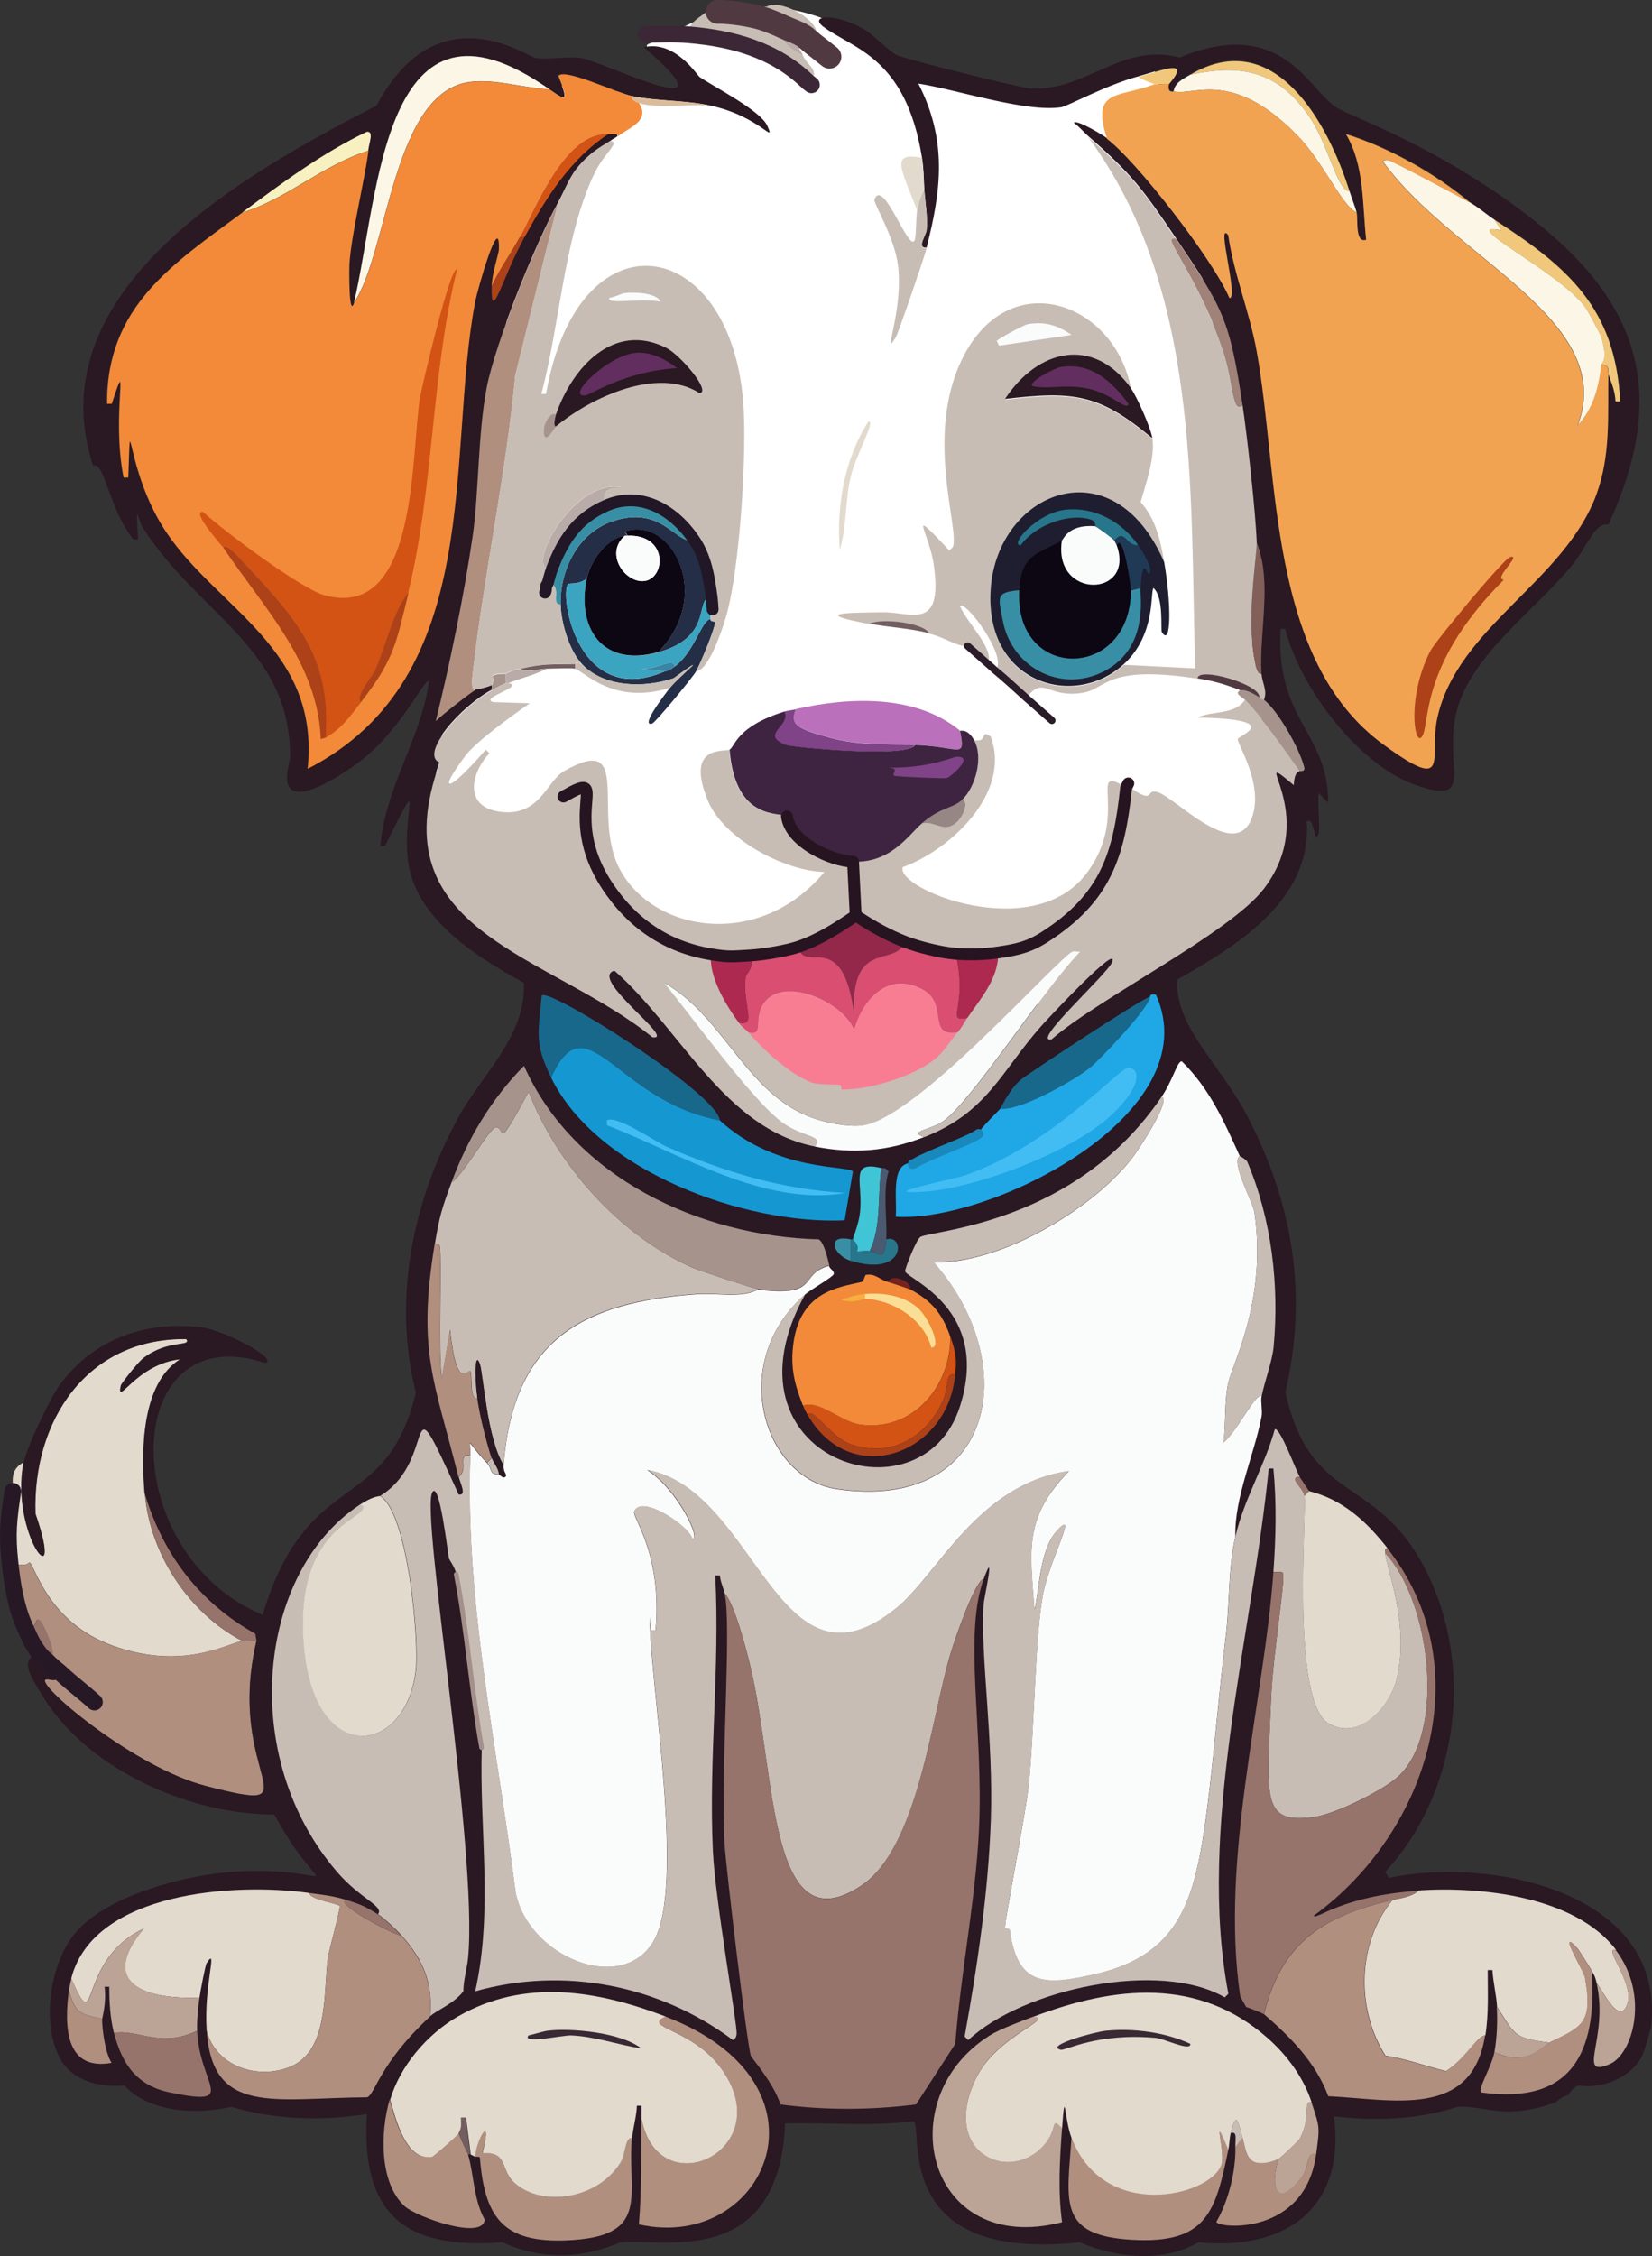 <?xml version="1.0" encoding="UTF-8"?>
<svg id="Layer_2" xmlns="http://www.w3.org/2000/svg" viewBox="0 0 105.99 144.7"><rect x="0" y="0" width="105.99" height="144.7" fill="#333333" stroke="none"/>
  <defs>
    <style>
      .cls-1 {
        fill: #203a56;
      }

      .cls-2 {
        fill: #3e2440;
      }

      .cls-3 {
        fill: #fbf6e6;
      }

      .cls-4 {
        fill: #0d0613;
      }

      .cls-5 {
        stroke: #a48f8a;
        stroke-width: .3px;
      }

      .cls-5, .cls-6, .cls-7, .cls-8, .cls-9, .cls-10, .cls-11, .cls-12 {
        fill: none;
        stroke-linecap: round;
        stroke-linejoin: round;
      }

      .cls-13 {
        fill: #b9aba8;
      }

      .cls-6 {
        stroke: #3b2735;
      }

      .cls-6, .cls-10 {
        stroke-width: 1.07px;
      }

      .cls-14 {
        fill: #f7af40;
      }

      .cls-7 {
        stroke: #1988ba;
        stroke-width: .61px;
      }

      .cls-15 {
        fill: #3ba4c0;
      }

      .cls-8 {
        stroke: #211726;
      }

      .cls-8, .cls-11 {
        stroke-width: .76px;
      }

      .cls-16 {
        fill: #f7f0c0;
      }

      .cls-17 {
        fill: #a6938c;
      }

      .cls-18 {
        fill: #382934;
      }

      .cls-19 {
        fill: #388fa5;
      }

      .cls-20 {
        fill: #fbde96;
      }

      .cls-21 {
        fill: #1f1e30;
      }

      .cls-22 {
        fill: #93284a;
      }

      .cls-23 {
        fill: #fafcfc;
      }

      .cls-9 {
        stroke: #513941;
        stroke-width: 1.52px;
      }

      .cls-24 {
        fill: #f2a352;
      }

      .cls-25 {
        fill: #1fa8e5;
      }

      .cls-26 {
        fill: #513942;
      }

      .cls-27 {
        fill: #27768c;
      }

      .cls-28 {
        fill: #c7bdb4;
      }

      .cls-29 {
        fill: #18688c;
      }

      .cls-30 {
        fill: #b08f7f;
      }

      .cls-31 {
        fill: #f1c87b;
      }

      .cls-32 {
        fill: #2a1823;
      }

      .cls-33 {
        fill: #ba70ba;
      }

      .cls-34 {
        fill: #bba396;
      }

      .cls-35 {
        fill: #ad2950;
      }

      .cls-36 {
        fill: #4a5a70;
      }

      .cls-37 {
        fill: #d35314;
      }

      .cls-38 {
        fill: #fff;
      }

      .cls-39 {
        fill: #a08279;
      }

      .cls-40 {
        fill: #725e60;
      }

      .cls-41 {
        fill: #42bdf4;
      }

      .cls-42 {
        fill: #ad4118;
      }

      .cls-43 {
        fill: #3fc5d6;
      }

      .cls-44 {
        fill: #3985a5;
      }

      .cls-45 {
        fill: #f87d93;
      }

      .cls-10 {
        stroke: #271826;
      }

      .cls-46 {
        fill: #968684;
      }

      .cls-47 {
        fill: #e3dace;
      }

      .cls-48 {
        fill: #622e5f;
      }

      .cls-49 {
        fill: #f28a39;
      }

      .cls-11 {
        stroke: #261421;
      }

      .cls-50 {
        fill: #1598d1;
      }

      .cls-51 {
        fill: #76231f;
      }

      .cls-52 {
        fill: #96746b;
      }

      .cls-53 {
        fill: #826059;
      }

      .cls-12 {
        stroke: #2a1c28;
        stroke-width: .46px;
      }

      .cls-54 {
        fill: #242e46;
      }

      .cls-55 {
        fill: #804387;
      }

      .cls-56 {
        fill: #dbbc9a;
      }

      .cls-57 {
        fill: #d94e71;
      }
    </style>
  </defs>
  <g id="Layer_5">
    <g id="Generative_Object">
      <g>
        <path class="cls-38" d="M45.24,6.45l-10.37-1.07-7.24,46.46,27.44,20.01,26.85-17.4-3.76-32.22-4.24-18.45-7.2,2.38-9.85-2.29s-2.87-2.24-3.99-2.66c-5.86-2.2-9.25.88-11.23,1.59-.86.31,2.13,1.32,4.25,3.36"/>
        <g>
          <g>
            <path class="cls-47" d="M9.29,95.8c.31,3.83,2.82,7.67,6.25,9.45-.97.17-3.83,1.92-8.31.3-4.21-1.52-4.98-5.17-5.34-5.34-.07-.03-.07.37-1.27,0-.19-1.84-.09-2.79.18-4.57.09-.6-.23-1.32.7-1.84-.88,4.67,2.71,8.94.76,3.28-.2-5.94,3.29-11.29,9.68-11.2.38.52-1.14,0-2.74,1.22-.37.28-1.42,1.64-1.45,1.75-.32,1.45.95-1.37,3.81-1.68-2.51,1.58-2.51,5.89-2.29,8.61Z"/>
            <path class="cls-30" d="M15.54,105.25c.28-.05.62.03.91,0-2.05,8.78,4.11,11.22-3.28,9.3-4.46-1.16-10.54-6.21-10.29-6.78.1-.22.84.33,1.03-.43-.19-.18-.42-.32-.59-.51-.04-.04-.08-.06-.12-.1.62-.47-.47-2.64-.63-2.77-.41-.34-.04.62-1.01.38-.57-1.25-.8-2.76-.95-4.12,1.2.37,1.19-.03,1.27,0,.35.16,1.12,3.82,5.34,5.34,4.47,1.61,7.34-.14,8.31-.3Z"/>
            <path class="cls-52" d="M3.33,106.83s-.08-.06-.12-.1c-.19-.2-.43-.35-.6-.57-.04-.05-.08-.09-.12-.14-.48-.63-.62-1.02-.91-1.68.96.24.6-.72,1.01-.38.15.13,1.25,2.3.63,2.77.04.04.08.06.12.1Z"/>
            <path class="cls-52" d="M16.46,105.25c-.29.03-.64-.05-.91,0-3.43-1.78-5.94-5.62-6.25-9.45,1.16,3.92,3.51,6.99,7.09,8.99l.08.46Z"/>
          </g>
          <g>
            <path class="cls-32" d="M105.33,131.93c-.72,1.32-2.55,2.08-4.04,1.83-.44.13-.64.6-.69.61-.54.18-.72.44-.76.46-3.3,1.21-4.58.19-6.33.3-2.54.83-5.29.92-7.93.61.78,5.9-3.12,8.64-8.69,8.08-2.31,1.33-5.25,1-7.62,0-12.32,1.33-9.95-7.49-10.67-7.77-2.74.36-5.48.07-8.23.15-.4,9.45-8,7.33-10.52,7.62-.39.05-3.57,1.84-7.62,0-6.3.48-9.08-1.82-8.69-8.23-2.88.46-5.88.38-8.69-.46-2.19.51-5.3.38-6.86-1.37-1.6.15-3.43-.3-4.19-1.83-1.15-2.29-.58-6.07,1.07-8,2.07-2.42,7.21-3.72,10.29-3.89,7.07-.38,5.69,2.33,2.44-3.66-5.52.01-12.18-2.96-15.02-7.85-.61-1.04-1.37-2.08-.09-2.52.04.05.08.09.12.14.18.22.42.37.6.57.04.04.08.06.12.1.18.19.4.33.59.51-.19.76-.94.21-1.03.43-.25.57,5.83,5.63,10.29,6.78,7.39,1.92,1.23-.52,3.28-9.3l-.08-.46c-3.57-2-5.92-5.08-7.09-8.99-.22-2.73-.23-7.03,2.29-8.61-2.86.3-4.13,3.13-3.81,1.68.02-.11,1.07-1.47,1.45-1.75,1.6-1.22,3.13-.7,2.74-1.22-6.39-.09-9.88,5.26-9.68,11.2,1.95,5.67-1.64,1.4-.76-3.28.17-.92,1.67-4.1,2.29-4.95,2.11-2.93,5.49-4.16,9.07-3.73,1.56.18,5.08,2.1,4.12,2.29-9.34-3.08-9.66,12.17-.15,16.16,2.89-9.6,7.91-6.27,9.83-14.25-1.51-6.05-.2-12.31,2.74-17.68,1.54-2.81,4.33-5.17,4.19-8.61-2.93-1.61-6.76-3.96-7.39-7.55-.56-3.17,1.21-6.71-1.52-1.22h-.3c.3-3.75,2.62-6.88,3.13-10.6-.33-.16-1.94,3.49-4.88,5.49-5.58,3.8-4.04-.2-4.04-.53.07-7.07-5.83-9.14-9.45-14.79-.31-.48-.48-1.97-.3.76h-.3c-1.58-1.96-1.86-5.06-2.59-4.73C2.29,18.59,15.79,11.09,24.16,6.77c3.88-7.29,9.59-3.17,10.21-3.05.7.13,2.16-.13,2.9,0,1.55.27,10.22,4.62,4.04-.69,2-.47,3.4,1.78,3.58,1.91.97.66,3.91,2.15,4.34,3.13.56,1.26-.49-.62-3.66-1.3-1.66-.36-3.41-.27-5.03-.61-.98-.2-4.36-1.82-4.73-1.3.65,1.66.58,1.67-.61.84-10.67-7.48-10.87,6.85-12.5,13.72-.36,1.01-.33-2.18-.3-2.52.13-1.92.94-5.17,1.22-7.24.08-.61.37-1.24-.08-1.22-2.9,1.38-5.44,3.28-8,5.18-4.43,3.28-8.73,6.01-8.69,12.27h.3c1.21-3.72-.05.67.76,4.73h.3c.2-5.21-.26-.52,2.44,3.51,3.29,4.91,9.88,7.5,9.07,15.17,11.49-5.89,8.87-20.21,10.75-29.96.16-.81,1.6-5.87,1.52-3.35,0,.28-.44,1.51-.46,2.36-.05,2.54.66-.52,2.13-3.2,1.37-2.49,2.91-4.96,5.34-6.56.32.02.62-.09.61.15-.14.11-.28.16-.46.3-.25.2-1.21.61-2.13,1.75-.5.62-.83,1.51-1.22,2.21-1.43,2.58-4.03,9-4.57,11.81-.59,3.03-.51,6.81-.91,9.6-.55,3.78-1.48,8.2-2.36,11.81.46-.46,2.21-1.81,2.52-1.98.05-.03.65-.11,1.07-.3-.02.05.01.19,0,.3-2.01,1.08-4.68,4.12-3.35,4.65-3.99,10.93,7,12.23,13.64,17.61,1.61.23-4.15-3.78-2.44-4.27,4.25,3.71,7.05,10.14,12.88,11.28,2.47.48,4.66.31,7.01-.61,4.02-1.57,4.94-4.23,7.47-7.09.52-.59,5.08-5.44,4.57-4.12-.3.78-5.24,5.2-3.89,4.95,3.05-2.66,11.5-6.84,13.64-9.68,3.7-4.9-1.26-9.28,1.91-6.63.04-.94.36-.87.38-.91,0-.02.37.1.3-.23-.3-1.21-1.69-3.63-2.59-4.34.24-.6-.12-1.1-.15-1.68-.16-2.66.71-5.84-.3-8.38-.06-1.77-.63-6.94-.91-8.84-.84-5.51-1.23-6.17-4.27-10.67-2.1-3.11-2.82-4.1-5.64-6.56-.26-.23-.58-.61-.91-.84.14-.26,1.88.79,2.13.99,1.89,1.44,6.76,7.68,7.85,10.21.62.04-.89-5.04-.08-4.04.37,2.54,1.38,4.96,1.83,7.47,1.45,7.99.69,19.82,8.16,25.23,4.38,3.17,2.87.76,3.43-1.75,1.3-5.82,8.17-8.75,10.21-14.33.92-2.52.72-5.08.76-7.7.21.57.44,1.13.46,1.75h.3c-.31-5.98-3.35-8.63-8.08-11.66-.52-.33-.97-.74-1.52-1.07-2.23-1.87-5.22-3.55-8-4.42,1.19,2.01,1.05,4.5,1.3,6.78-.73.26-.51-1.35-.61-1.75-.11-.44-.32-.93-.46-1.37-1.37-4.32-4.78-10.67-10.21-7.47-.41.24-1,.5-1.07,1.07-.45.11-.28-.45-.3-.46,1.46-1.7-.45-.88-1.98-.46-2.15.59-4.52,1.92-4.95,1.98-2.25.34-6.71-1.14-9.15-1.52,1.85,3.62,1.49,6.76.53,10.52-.67.06-.03-.84,0-1.14.08-.92-.1-1.77-.15-2.67-.04-.74-.03-1.21-.15-1.98-1.05-6.47-4.44-6.95-6.33-8.38-.9-.68.56-.96,2.59.15.55.3,1.62,1.43,2.13,1.68.53.25,7.94,2.1,8.54,2.13,3.59.23,5.84-2.97,9.6-1.98,6.57-2.7,8.22,2.01,10.06,3.2.98.63,6.98,2.65,12.96,7.47,6.78,5.46,8.18,11.25,4.5,19.28-.94-.11-1.27,1.33-2.44,2.74-2.33,2.81-6.43,5.69-7.32,9.3-.86,3.51,1.34,6.06-2.67,4.65-3.63-1.28-7.39-6.29-8.31-9.99h-.3c-.31,5.94,3.06,6.61,3.05,11.13l-.61-.61c-.08.71.11,2.26,0,2.59-.3.86-.25-1.15-.76-.76.34,5.05-4.49,7.98-8.31,10.14-.16,3.04,2.68,5.29,4.5,8.77,2.93,5.6,3.89,11.46,2.44,17.68,1.64,7.53,6.14,5.1,9.3,12.04,2.77,6.08,1.66,13.82-2.9,18.75l.23.38c6.38-1.38,17.66.81,16.85,9.38-.03.3-.45,1.77-.61,2.06Z"/>
            <g>
              <g>
                <path class="cls-31" d="M75,5.4c-.24-.07-.7.07-.91,0-.37-.12-.73-.27-1.07-.46,1.53-.42,3.44-1.24,1.98.46Z"/>
                <path class="cls-56" d="M45.57,6.77c-1.3-.1-3.43.19-4.57-.15-.12-.04-.55-.21-.46-.46,1.62.34,3.37.25,5.03.61Z"/>
                <path class="cls-31" d="M86.58,12.26c-.78.02-1.34-3-2.59-4.8-1.98-2.87-4.27-3.38-7.62-2.67,5.44-3.2,8.85,3.15,10.21,7.47Z"/>
              </g>
              <g>
                <path class="cls-23" d="M79.57,74.15c-.68.25.83,3,.91,3.58.82,5.67-1.4,9.7-1.68,10.98-.25,1.12-.15,2.62-.3,3.81.95-.81,2.05-3.2,2.44-2.97-.07.38.07.92,0,1.3-.46,2.44-1.76,5.24-1.68,7.7-.48,2.1-.35,4.19-.61,6.33-.47,3.83-.88,9.08-1.37,12.35-.71,4.72-1.7,8.16-6.94,9.38-3.27.76-5.06.85-5.56-2.82-.02-.12-.3-.03-.3-.15-.03-.46,1.35-7.42,1.52-9.15.36-3.51.41-9.53.91-12.2.41-2.21,2.31-5.62.91-4.12-1.11,1.2-1.11,3.62-1.45,5.11-.29-3.9-.69-5.93,2.21-8.92-5.83.82-8.4,6.6-11.05,8.77-7.66,6.24-8.96-7.55-16.01-8.84,1.93,1.23,3.48,4.46,2.9,4.42-.21-.83-3.31-2.9-3.73-1.75-.14.37,1.81,2.71,1.37,7.62h-.3l-.08-.84c.04,4.49,2.32,17.35.23,20.81-2.08,3.43-8.06.93-8.84-3.2-1.17-9.29-3.24-18.55-2.9-27.97.04-1.21-.36-1.05,1.07.46.38.4.09.69.76.76.17.02.26.3.46.08.05-.14-.19-.23-.15-.69.61-7.89,4.87-10.46,12.42-10.98,1.27-.09,2.92.27,3.89-.3,4.08.51,2.56-.98,4.57-1.52.04.22.34.28.3.53-.04.18-1.5,1.01-1.83,1.3-4.99,4.34-2.72,11.82,2.06,12.5,10.2,1.45,11.89-8.14,6.17-14.56,4.24.14,10.08-3.33,12.65-6.56.58-.72,2.66-3.96,1.98-4.04.75-1.11,1-2.29,1.3-2.29,1.81,1.78,2.72,3.88,3.73,6.1Z"/>
                <path class="cls-28" d="M29.42,94.73c.71-.5-.15-1.52.76-1.37-.34,9.43,1.73,18.69,2.9,27.97.78,4.13,6.76,6.64,8.84,3.2,2.09-3.45-.19-16.32-.23-20.81l.08.84h.3c.44-4.91-1.51-7.25-1.37-7.62.42-1.15,3.53.93,3.73,1.75.59.04-.96-3.19-2.9-4.42,7.05,1.3,8.35,15.08,16.01,8.84,2.65-2.16,5.22-7.95,11.05-8.77-2.9,2.99-2.5,5.02-2.21,8.92.34-1.48.34-3.91,1.45-5.11,1.39-1.5-.5,1.91-.91,4.12-.5,2.67-.55,8.68-.91,12.2-.18,1.72-1.56,8.68-1.52,9.15,0,.12.29.03.3.15.5,3.67,2.29,3.58,5.56,2.82,5.23-1.22,6.22-4.66,6.94-9.38.49-3.27.9-8.52,1.37-12.35.26-2.14.13-4.23.61-6.33.53-2.35,1.88-4.53,2.52-6.86.33-.16,1.38,2.71,1.6,3.05-.79.04.23.68.3,1.22.17,1.22-.9,13.3,1.6,14.64,1.98,1.06,3.93-1.16,4.34-2.97.8-3.51-.68-7.03-.76-8,2.88,3.05,3.94,11.45.84,14.33-.96.89-4.03,2.4-5.34,2.59-3.48.51-3.08-1.12-2.82-7.55.12-2.89.94-7.71.76-8.08-.07-.15-.46-.05-.61-.08.16-2.21.21-4.42,0-6.63h-.3c-1.07,10.79-4.61,23.06-2.59,33.69l-.23.23c-4.19-2.42-12.94-.55-16.46,2.74l-.23-.23c.82-4.53,1.52-9.25,1.68-13.87.18-5.26-.68-10.54-.46-13.87.02-.37.8-3.8,0-1.6-.53.05-1.84,3.82-2.13,4.8-1.22,4.03-2.07,12.44-5.72,14.86-5.93,3.95-5.47-7.03-7.09-13.95-.31-1.3-1.05-4.13-1.68-4.8-.09-.39-.27-.74-.3-1.14h-.3c.31,5.88-.43,11.8-.15,17.68.15,3.22,1.58,11.15,1.52,11.74-.02.21-.08.26-.23.38-4.73-3.53-10.84-4.74-16.54-3.13,1.16-5.16.26-10.43.42-15.64-.67-3.67-.92-7.45-1.63-11.11-.08-.42-.45-.94-.47-.99-.1-.48-.61-5.02-1.07-4.27-.78,1.28,2.95,23.15,2.29,29.88-.07.7-.3,1.42-.3,2.13-.6.79-1.72,1.22-2.13,1.6.18-2.17-.44-3.6-1.83-5.18-.31-.36-1.15-1.13-1.52-1.37.41-.51-1.13-.98-2.59-2.67-6.44-7.44-5.11-19.24,1.37-23.55.11,0,.3-.03.3.08.03.86-4.48,1.36-3.81,8.99.68,7.72,6.51,7.01,7.17,1.52.22-1.85-.48-10.09-2.29-11.2,3.83-2.33,1.33-8.22,5.03-.08.53.07.11-.71,0-1.14Z"/>
                <path class="cls-52" d="M63.11,101.29c-1.31,3.58,0,9.72-.3,16.08-.23,4.58-1.17,9.15-1.52,13.72l-2.52,3.89c-2.89.36-5.8.38-8.69,0-.52-1.5-1.85-2.95-1.91-3.13-.23-.65-1.59-12.02-1.68-13.57-.27-4.89.47-13.98,0-16.08.63.67,1.37,3.5,1.68,4.8,1.62,6.92,1.16,17.9,7.09,13.95,3.64-2.43,4.49-10.83,5.72-14.86.3-.98,1.6-4.75,2.13-4.8Z"/>
                <path class="cls-28" d="M48.62,82.69c-.97.57-2.62.22-3.89.3-7.55.51-11.82,3.08-12.42,10.98-1.06-1.69-1.3-5.83-1.52-6.48-.3-.87-.36.67-.15,2.21-.54.11-.31-1.49-.46-1.75-.11-.21-.88,1.49-1.3-2.67l-.53,3.13c-.26-1.81.03-7.77-.15-8.54-.03-.11-.2-.08-.3-.08.29-1.77.46-2.31,1.07-3.96.63-.28,2.41-3.45,2.82-3.51.71-.09-.1,1.82,2.13-2.29,1.81,4.69,5.88,9.25,10.52,11.28.43.19,3.94,1.34,4.19,1.37Z"/>
                <path class="cls-47" d="M103.66,125.07c-.84-.21,1.18,2.09.76,3.43-.48,1.54-1.6-.85-1.98-1.3-.13-.58-.21-.56-.3-.76-.07-.17-.86-1.39-.91-1.45-1.41-1.52.38,1.42.46,1.83.53,2.93-.14,3.17-2.29,4.19-2.33-.29-2.19-.51-3.35-2.29-.05-.8-.25-1.56-.3-2.36h-.3c0,1.41.07,2.79-.15,4.19-.54.02-1.18,1.42-2.52,2.29-1.19-.28-2.65-.82-3.89-.99-1.89-2.98-1.83-7.22.46-9.99.57-.13,1.22-.19,1.68-.61,3.98-.27,10.04.38,12.65,3.81Z"/>
                <path class="cls-47" d="M19.81,121.41c.17.47,1.9.67,1.98.84.07.16-.7,2.88-.76,3.35-.28,2.15.07,5.89-2.36,6.94-2.08.89-4.8.03-5.41-2.29-.2-2.96.76-5.49,0-4.34-.09.13-.4,1.8-.46,2.21-3.41.14-6.56-.85-3.58-4.42-4.35,2.02-2.85,7.27-4.65,3.2,1.43-5.6,10.57-6.15,15.24-5.49Z"/>
                <path class="cls-52" d="M91,121.26c-.46.42-1.11.48-1.68.61-4.39,1.01-7.1,2.68-8.23,7.32-.05-.04-.96-.42-1.14-.46l-.38-.69c-1.3-8.87,1.52-18.82,2.13-27.21.15.02.54-.07.61.08.17.37-.64,5.19-.76,8.08-.26,6.42-.66,8.06,2.82,7.55,1.3-.19,4.38-1.7,5.34-2.59,3.1-2.88,2.04-11.28-.84-14.33-.01-.17-.03-.32.15-.3,6,7.59,2.6,18.22-4.73,23.55.16.31,1.72-1.26,6.71-1.6Z"/>
                <path class="cls-47" d="M24.38,95.95c1.81,1.11,2.51,9.36,2.29,11.2-.65,5.49-6.49,6.19-7.17-1.52-.67-7.63,3.84-8.14,3.81-8.99,0-.1-.19-.08-.3-.08.97-.64,1.31-.57,1.37-.61Z"/>
                <path class="cls-30" d="M22.25,121.87c-.93.1,2.65,2.08,3.51,2.29,1.39,1.58,2.01,3.02,1.83,5.18-3.25,3-3.53,5.02-4.04,5.18-6,.04-9.91,1.2-10.29-4.27.61,2.32,3.33,3.18,5.41,2.29,2.44-1.04,2.09-4.79,2.36-6.94.06-.48.84-3.2.76-3.35-.08-.17-1.81-.37-1.98-.84.88.12,1.56.18,2.44.46Z"/>
                <path class="cls-28" d="M51.67,82.99c-5.86,10.56,7.44,14.9,9.91,7.24,2.03-6.28-3.39-8.19-3.51-8.69-.03-.12.72-2.07.99-2.21.82-.43,9.96-.84,15.47-8.99.68.08-1.4,3.32-1.98,4.04-2.58,3.23-8.41,6.7-12.65,6.56,5.71,6.42,4.02,16-6.17,14.56-4.77-.68-7.04-8.16-2.06-12.5Z"/>
                <path class="cls-47" d="M89.02,99.31c-.18-.01-.17.13-.15.3.08.98,1.56,4.49.76,8-.41,1.82-2.36,4.04-4.34,2.97-2.5-1.34-1.44-13.42-1.6-14.64l.3-.3c2.19.55,3.68,1.95,5.03,3.66Z"/>
                <path class="cls-30" d="M89.33,121.87c-2.28,2.76-2.35,7.01-.46,9.99,1.24.17,2.7.71,3.89.99,1.34-.87,1.98-2.27,2.52-2.29-.85,5.37-5.91,4.09-10.06,3.89-.8-2.16-2.42-3.79-4.12-5.26,1.13-4.63,3.84-6.31,8.23-7.32Z"/>
                <path class="cls-17" d="M53.2,81.16c-2.01.55-.49,2.03-4.57,1.52-.26-.03-3.76-1.18-4.19-1.37-4.64-2.03-8.71-6.59-10.52-11.28-2.24,4.11-1.43,2.19-2.13,2.29-.42.05-2.19,3.23-2.82,3.51,1.03-2.79,2.55-5.34,4.65-7.47,3.2,7.2,11.32,10.93,18.9,11.13.33.13.61,1.32.69,1.68Z"/>
                <path class="cls-34" d="M66.31,129.34c1.38.12-2.33,1.21-3.66,3.89-2.37,4.77,2.02,6.83,4.27,4.42,1.03-1.1.44-2,1.22-1.14-.15,2-.27,4.02,0,6.02-8.68,2.23-11.1-7.91-4.65-11.97.66-.42,2.03-.92,2.82-1.22Z"/>
                <path class="cls-30" d="M41.15,135.89c1.09,5.63,8.79,2.06,5.18-3.13-1.87-2.69-5.2-2.7-3.66-3.43,11.36,4.33,6.44,15.17-1.68,13.34.19-2.25.14-4.53.15-6.78Z"/>
                <path class="cls-30" d="M40.54,137.11c-.31,3.55,1.21,6.21-3.73,6.56-4.34.3-5.7-1.19-6.02-5.26,0-.13-.3-.06-.3-.08-.02-.97,1.14-3.03.46-.23,1.65-.15,1.11,1.06,2.06,1.91,1.72,1.53,5.27,1.09,6.78-1.3.36-.58.28-1.63.76-1.6Z"/>
                <path class="cls-30" d="M78.81,137.87c-.82,4-1.39,6.06-6.17,5.79-4.8-.27-4.18-2.44-3.89-6.56,2.07,5.37,8.82,3.75,9.6,1.75.33-.83-.7-3.77.46-.99Z"/>
                <path class="cls-30" d="M29.42,136.81c.2.54.59,1.3.61,1.37.39,1.38.35,2.89,1.07,4.19-.14,1.35-4.38-.19-5.11-.84-1.69-1.51-1.58-4.86-.99-6.86.35,1.16.97,3.92,2.67,3.66.11-.02,1.69-1.43,1.75-1.52Z"/>
                <path class="cls-29" d="M46.18,71.86c-6.72-1.29-8.53-7.82-10.82-2.74-1.07-2.19-.83-2.81-.61-5.26.36-.61,11.33,6.31,11.43,8Z"/>
                <path class="cls-28" d="M80.94,89.55c-.39-.23-1.49,2.17-2.44,2.97.15-1.19.06-2.69.3-3.81.28-1.27,2.5-5.3,1.68-10.98-.08-.58-1.6-3.33-.91-3.58.01.03.38.2.46.38,1.55,3.66,2.06,7.91,1.68,11.89-.09.91-.62,2.33-.76,3.13Z"/>
                <path class="cls-34" d="M12.8,128.12c-.09.63-.18,1.51-.15,2.13-2.38,1.15-3.86-.14-5.34.15-.24-.95-.3-1.99-.3-2.97h-.3c.13,1.05-.15,1.95-.15,2.06-1.38-.31-1.76-.34-2.13-1.83.04-.31.08-.47.15-.76,1.8,4.07.3-1.18,4.65-3.2-2.97,3.57.18,4.56,3.58,4.42Z"/>
                <path class="cls-30" d="M30.63,89.7c.15,1.08.57,2.76.91,3.81l-.3.3c-1.42-1.51-1.02-1.67-1.07-.46-.91-.15-.05.87-.76,1.37-1.55-6.21-2.65-8.02-1.52-14.94.1,0,.28-.04.3.08.18.77-.11,6.73.15,8.54l.53-3.13c.41,4.16,1.18,2.46,1.3,2.67.14.26-.08,1.86.46,1.75Z"/>
                <path class="cls-30" d="M102.13,126.44c.34,5.26-1.32,8.56-7.09,7.77-.26-.2.67-1.66.84-2.59.6.31,1.24.4,1.91.3.73-.11,1.52-.88,1.6-.91,2.14-1.02,2.81-1.26,2.29-4.19-.07-.41-1.87-3.35-.46-1.83.06.06.84,1.28.91,1.45Z"/>
                <path class="cls-52" d="M12.65,130.25c.13,3.49,2.76,4.89-1.75,3.96-2.11-.43-3.08-1.82-3.58-3.81,1.48-.29,2.96,1,5.34-.15Z"/>
                <path class="cls-30" d="M79.72,137.11c.25.8.13,2.22,2.29,1.37-.6,2.15.07,3.08,1.52,1.14.49-.65.29-1.68.91-1.45-.7,5.24-6.26,4.77-6.4,4.34.78-1.36,1.25-3.23,1.22-4.8l.46-.61Z"/>
                <path class="cls-29" d="M73.78,63.94c-.03.67-3.2,4.02-3.89,4.57-1.03.82-4.54,2.81-5.72,2.59.08-.08.56-1.18,1.3-1.83.37-.33,7.82-5.25,8.31-5.34Z"/>
                <path class="cls-37" d="M61.28,88.18c-.65-.22-.41.79-.76,1.6-1.05,2.42-3.43,3.79-6.02,2.82-1.18-.44-2.46-2.48-2.67-1.83-.15-.26-.19-.32-.3-.61,1.09-.39,2.45,1.06,3.73,1.22,3.38.42,5.75-2.52,5.72-5.64.36,1.05.4,1.39.3,2.44Z"/>
                <path class="cls-34" d="M103.66,125.07c2.19,2.88,1.11,6.68-.38,7.32-2.18.93-.06-1.64-.84-5.18.38.45,1.5,2.83,1.98,1.3.42-1.34-1.6-3.64-.76-3.43Z"/>
                <path class="cls-34" d="M84.14,134.83c.53,1.63.55,1.52.3,3.35-.62-.23-.43.8-.91,1.45-1.45,1.94-2.12,1-1.52-1.14.13-.05,1.29-1.15,1.37-1.3.77-1.37.18-2.47.76-2.36Z"/>
                <path class="cls-30" d="M6.55,129.49c0,.69.21,2.23.61,2.82-2.99.54-3.04-2.36-2.74-4.65.37,1.49.76,1.52,2.13,1.83Z"/>
                <path class="cls-43" d="M56.55,74.91c-.26,1.73.02,3.78-.76,5.34-.24-.05-.57.03-.84,0,.26-.3-.23-.72-.23-.76,0-.09.38-.99.46-1.75.2-1.9-.71-3.33,1.37-2.82Z"/>
                <path class="cls-42" d="M61.28,88.18c-.46,5.1-6.67,7.38-9.45,2.59.21-.66,1.49,1.39,2.67,1.83,2.59.97,4.97-.4,6.02-2.82.35-.81.11-1.82.76-1.6Z"/>
                <path class="cls-34" d="M99.39,131.01c-.08.04-.87.81-1.6.91-.67.1-1.31,0-1.91-.3.16-.85.21-2.03.15-2.9,1.16,1.77,1.02,1.99,3.35,2.29Z"/>
                <path class="cls-27" d="M55.79,80.25c.7.14.95.7,1.07-.76,1.23-.37,1.26,2.47-2.29,1.37v-1.37h.15s.49.46.23.76c.26.03.6-.05.84,0Z"/>
                <path class="cls-36" d="M56.86,79.49c-.11,1.46-.37.9-1.07.76.78-1.55.5-3.61.76-5.34.11.03.26-.06.46.23-.39,1.17-.07,3.27-.15,4.34Z"/>
                <path class="cls-52" d="M24.23,122.78c.37.24,1.21,1.02,1.52,1.37-.86-.21-4.44-2.19-3.51-2.29.85.27,1.22.42,1.98.91Z"/>
                <path class="cls-19" d="M54.57,79.49v1.37c-1.08-.33-1.63-1.72,0-1.37Z"/>
                <path class="cls-52" d="M83.38,94.73c.2.3.42.61.61.91l-.3.3c-.07-.54-1.1-1.18-.3-1.22Z"/>
                <path class="cls-32" d="M32.31,93.97c-.04.46.2.55.15.69-.2.22-.29-.06-.46-.08,0-.37-.36-.76-.46-1.07-.34-1.05-.77-2.73-.91-3.81-.21-1.54-.14-3.08.15-2.21.22.65.47,4.79,1.52,6.48Z"/>
                <path class="cls-28" d="M31.55,93.51c.1.31.45.7.46,1.07-.68-.07-.38-.36-.76-.76l.3-.3Z"/>
                <g>
                  <path class="cls-47" d="M42.68,129.34c-1.54.73,1.79.74,3.66,3.43,3.61,5.18-4.1,8.76-5.18,3.13,0-.28,0-.56,0-.84h-.3c-.02.7-.24,1.36-.3,2.06-.49-.03-.4,1.03-.76,1.6-1.51,2.39-5.07,2.83-6.78,1.3-.95-.84-.41-2.05-2.06-1.91.68-2.8-.47-.74-.46.23l-.3-.15-.3-2.36h-.3c0,.37.06.66-.15.99-.06.1-1.64,1.51-1.75,1.52-1.7.26-2.32-2.5-2.67-3.66.64-2.18,2.38-4.21,4.34-5.34,4.3-2.47,8.93-1.68,13.34,0Z"/>
                  <path class="cls-40" d="M30.18,138.18h-.15c-.02-.07-.41-.83-.61-1.37.22-.34.15-.62.15-.99h.3l.3,2.36Z"/>
                  <path class="cls-18" d="M35.13,130.25c1.54-.19,4.75.12,6.02,1.14-1.5-.24-2.96-.77-4.5-.84-.57-.02-3.21.58-2.74,0,.33-.07.98-.27,1.22-.3Z"/>
                </g>
                <g>
                  <path class="cls-47" d="M84.14,134.83c-.58-.11.01.99-.76,2.36-.08.15-1.24,1.24-1.37,1.3-2.15.84-2.03-.57-2.29-1.37-.26-.83-.36-1.93-.76-.3-.08.32-.08.7-.15,1.07-1.15-2.77-.13.16-.46.99-.78,2-7.53,3.62-9.6-1.75-.48-1.25-.4-3.43-.61-.61-.78-.86-.19.04-1.22,1.14-2.25,2.41-6.64.35-4.27-4.42,1.33-2.67,5.04-3.77,3.66-3.89,5.23-1.98,10.56-2.55,15.02,1.37,1.24,1.09,2.31,2.54,2.82,4.12Z"/>
                  <path class="cls-28" d="M79.72,137.11l-.46.61c-.01-.61.13-1.01-.3-.91.4-1.62.5-.53.76.3Z"/>
                  <path class="cls-18" d="M70.96,130.25c1.77-.17,3.79.09,5.41.84.05.52-1.67-.33-2.21-.38-3.79-.34-5.79.83-6.1.76-1.09-.24,2.11-1.14,2.9-1.22Z"/>
                </g>
                <g>
                  <path class="cls-50" d="M46.18,71.86c3.65,3.35,8.32,2.87,8.54,3.28l-.53,3.13c-6.36.29-15.88-3.12-18.83-9.15,2.29-5.08,4.1,1.46,10.82,2.74Z"/>
                  <path class="cls-41" d="M38.94,71.86c.62-.36,3.13,1.38,3.81,1.68,3.66,1.61,7.49,2.78,11.51,2.97-5.18.91-10.64-2.52-15.32-4.34v-.3Z"/>
                </g>
                <g>
                  <path class="cls-49" d="M57.01,82.23c.25.07,1.27.41,1.37.46,1.39.73,2.09,1.58,2.59,3.05.03,3.12-2.34,6.06-5.72,5.64-1.29-.16-2.65-1.61-3.73-1.22-.55-1.38-.83-2.49-.61-4.04.46-3.26,2.82-3.54,4.34-3.89.19-.04.23-.44.3-.46.63-.1.84.29,1.45.46Z"/>
                  <path class="cls-51" d="M58.38,82.69c-.1-.05-1.12-.39-1.37-.46.15-.62,1.58,0,1.37.46Z"/>
                  <path class="cls-20" d="M55.48,83.3v-.3c1.16-.11,2.54.1,3.43.91.66.6,1.55,2.55.84,2.52-.47-1.81-2.45-3.06-4.27-3.13Z"/>
                  <path class="cls-14" d="M55.48,82.99v.3c-.08,0-.62.34-1.52.08.5-.17,1-.33,1.52-.38Z"/>
                </g>
                <g>
                  <path class="cls-25" d="M64.17,71.1c1.18.21,4.69-1.77,5.72-2.59.69-.55,3.86-3.9,3.89-4.57.02,0-.07-.22.38-.15,3.46,7.66-10.65,14.66-16.69,14.25.1-1.21-.4-3.67,1.22-3.43,1.06-.62,3.45-1.41,4.1-1.89.09-.07-.39.18,1.39-1.61Z"/>
                  <path class="cls-41" d="M72.33,68.51c.75-.1,1.13,1-1.07,3.05-2.5,2.33-8.67,4.67-12.04,4.88-3.26.2,2-.8,2.74-1.07,5.54-1.95,9.75-6.78,10.37-6.86Z"/>
                </g>
              </g>
            </g>
          </g>
        </g>
        <g>
          <g>
            <path class="cls-28" d="M51.52,2.29c-.39-.24-.81-.36-1.22-.55-.6.79.55,1.48,1.22,1.83.23.58,1.27,1.11.3,1.68-2.12-2.04-4.78-2.78-7.62-3.02-.2-.74.86-1.2,1.45-1.71.1.11.24.24.38.24.83,0,2.1.18,2.89.43-.33-2.21,4.76.29,3.2,1.59.05.04.1.08.15.12-.05-.04-.1-.08-.15-.12-.21-.15-.39-.36-.61-.49Z"/>
            <path class="cls-13" d="M51.52,2.29c-.44.95-.18.81,0,1.28-.67-.35-1.82-1.03-1.22-1.83.41.19.83.31,1.22.55Z"/>
            <g>
              <path class="cls-3" d="M94.36,13.02c.56.32,1,.73,1.52,1.07l.46.69c-3.01-.61,3.68,2.64,5.34,4.88.18.24.99,1.73,1.07,1.98.45,1.51,0,1.66,0,1.75-.15,1.4-.5,2.84-1.52,3.89,2.55-6.78-7.99-10.69-12.5-16.92.06-.11.28-.1.38-.08.29.07,4.7,2.42,5.26,2.74Z"/>
              <path class="cls-3" d="M86.58,12.26c.14.44.34.93.46,1.37-.97-.44-2.12-3.22-3.81-4.95-4.19-4.28-6.62-2.51-7.93-2.82.07-.57.65-.82,1.07-1.07,3.35-.71,5.64-.2,7.62,2.67,1.25,1.81,1.81,4.82,2.59,4.8Z"/>
              <path class="cls-31" d="M103.2,24c-.05-.15.14-.62-.46-.61,0-.09.45-.24,0-1.75-.07-.25-.89-1.74-1.07-1.98-1.66-2.24-8.35-5.49-5.34-4.88l-.46-.69c4.73,3.04,7.77,5.68,8.08,11.66h-.3c-.02-.62-.25-1.18-.46-1.75Z"/>
              <g>
                <path class="cls-24" d="M75,5.4s-.15.57.3.46c1.31.31,3.74-1.46,7.93,2.82,1.69,1.73,2.84,4.52,3.81,4.95.1.4-.12,2.01.61,1.75-.25-2.29-.1-4.78-1.3-6.78,2.79.87,5.77,2.55,8,4.42-.56-.32-4.97-2.67-5.26-2.74-.1-.03-.32-.03-.38.08,4.51,6.23,15.05,10.15,12.5,16.92,1.02-1.05,1.38-2.49,1.52-3.89.6,0,.4.46.46.61-.04,2.62.16,5.18-.76,7.7-2.04,5.58-8.91,8.51-10.21,14.33-.56,2.51.95,4.93-3.43,1.75-7.47-5.41-6.71-17.24-8.16-25.23-.45-2.51-1.46-4.93-1.83-7.47-.81-1,.69,4.08.08,4.04-1.09-2.53-5.96-8.78-7.85-10.21-1.05-3.21.65-2.62,3.05-3.51.21.07.68-.07.91,0Z"/>
                <path class="cls-42" d="M96.87,35.73c.86-.23-1.14,1.44-.38,1.45-5.19,5.19-4.77,8.88-5.18,9.91-.5,1.23-1.15-2.22.46-5.34.36-.69,4.73-5.92,5.11-6.02Z"/>
              </g>
            </g>
            <g>
              <path class="cls-3" d="M35.21,5.7c-1.65-.04-3.28-.63-4.95-.46-5.08.51-5.32,10.85-7.55,14.18,1.63-6.88,1.83-21.2,12.5-13.72Z"/>
              <path class="cls-16" d="M23.62,9.67c-2.86.88-5.32,3.15-8.08,3.96,2.56-1.9,5.11-3.8,8-5.18.45-.02.16.61.08,1.22Z"/>
              <g>
                <path class="cls-49" d="M40.54,6.16c-.09.25.34.42.46.46.73,1.12-.57,1.52-1.37,2.13.01-.24-.29-.13-.61-.15-2.69-.18-4.6,4.59-5.64,6.56-.57,1.07-1.33,2.09-1.83,3.2.02-.85.45-2.08.46-2.36.08-2.52-1.37,2.54-1.52,3.35-1.88,9.74.75,24.07-10.75,29.96.81-7.67-5.78-10.26-9.07-15.17-2.7-4.03-2.24-8.71-2.44-3.51h-.3c-.81-4.06.45-8.45-.76-4.73h-.3c-.04-6.27,4.26-8.99,8.69-12.27,2.76-.81,5.22-3.08,8.08-3.96-.28,2.07-1.09,5.32-1.22,7.24-.02.33-.05,3.53.3,2.52,2.23-3.33,2.46-13.67,7.55-14.18,1.68-.17,3.3.42,4.95.46,1.19.83,1.26.82.61-.84.37-.53,3.75,1.09,4.73,1.3Z"/>
                <g>
                  <path class="cls-37" d="M39.02,8.6c-2.43,1.6-3.97,4.07-5.34,6.56h-.3c1.04-1.97,2.95-6.74,5.64-6.56Z"/>
                  <path class="cls-42" d="M33.68,15.15c-1.48,2.68-2.18,5.74-2.13,3.2.5-1.12,1.26-2.13,1.83-3.2h.3Z"/>
                  <path class="cls-37" d="M26.21,38.02c-.95,1.05-1.49,3.56-2.13,4.95-.2.44-1.31,1.69-.91,2.06-.68.88-1.28,1.74-2.29,2.29.41-5.39-2.08-7.84-5.49-11.51-.46-.5-1.03-1.01-1.07-.69-.08-.12-2.1-2.36-1.3-2.29,1.43,1.3,6.29,4.92,7.77,5.34,6.1,1.72,5.55-9.18,6.17-12.73.1-.58,1.91-8.37,2.36-8.16-1.67,6.82-1.47,13.94-3.13,20.73Z"/>
                  <path class="cls-42" d="M20.88,47.32l-.3.08c-.19-4.9-3.67-8.42-6.25-12.27.04-.32.6.19,1.07.69,3.41,3.67,5.9,6.12,5.49,11.51Z"/>
                  <path class="cls-42" d="M26.21,38.02c-.79,3.24-.92,4.28-3.05,7.01-.4-.37.71-1.62.91-2.06.64-1.4,1.19-3.9,2.13-4.95Z"/>
                </g>
              </g>
            </g>
          </g>
          <g>
            <path class="cls-54" d="M44.57,34.67c.74,1.11.93,2.38,1.1,3.66-1.19-.08.23,2.5-3.45,3.51,3.55-3.6.94-8.65-2.06-7.77-.18.05.09.18.08.3-.05,0-.1,0-.15,0-1.19.17-2.21,1.65-2.44,2.74-.63.46-1.12.23-1.22.38-.52.75.65,7.99,6.25,5.56.03-.01.13.05.61-.3,1.27-.94,1.7-2.94,2.29-3.05,0,.23.31.11.3.23-.03.45-.93,2.61-1.22,3.13-.22.39-2.61,3.29-2.82,3.35-.83.24.91-2,1.14-2.29.69-.84,2.81-2.47.23-.61-1.87.62-4.44.6-5.87-.91-.81-.85-1.34-2.63-1.37-3.81-.06-2.21,1.1-4.58,3.28-5.34,3.24-1.12,4.09,1.51,5.32,1.22Z"/>
            <path class="cls-33" d="M61.58,46.86c.38,1.89.01,1.02-2.9.91-1.87-.07-3.58.04-5.41-.46-2.03-.55-2.63-.81-2.21-1.83,3.47-.79,7.68-.94,10.52,1.37Z"/>
            <path class="cls-28" d="M59.45,15.92c-.14.56-1.82,5.46-1.98,5.72-.92,1.5.49-1.65.15-4.57-.21-1.83-1.6-4.06-1.52-4.27.56-1.49,2.23,3.5,2.59,2.59.09-.23.08-1.46.15-1.91.08-.49.25-.92.46-1.37.05.9.23,1.75.15,2.67-.03.31-.67,1.2,0,1.14Z"/>
            <path class="cls-55" d="M51.06,45.49c-.42,1.02.18,1.28,2.21,1.83,1.83.5,3.54.39,5.41.46-.35.88-7.91.16-8.31,0-1.68-.69.41-1.22-.08-2.13.25-.08.52-.1.76-.15Z"/>
            <path class="cls-17" d="M80.79,44.73c.23.15.29.14.3.15.91.71,2.29,3.14,2.59,4.34.06.33-.3.21-.3.23-1.13-1.59-2.16-3.14-3.51-4.57-.16-.17-.72-.39-.3-.61.06.02.3-.14,1.22.46Z"/>
            <path class="cls-28" d="M37.34,42.59c1.43,1.51,4,1.54,5.87.91,2.59-1.86.46-.23-.23.61-3.62,1.16-5.54-1.09-6.1-1.22v-.3s-.13-.2.46,0Z"/>
            <path class="cls-47" d="M59.14,10.12c.12.77.11,1.24.15,1.98-.2.45-.38.88-.46,1.37-.98-2.59-1.77-3.76.3-3.35Z"/>
            <path class="cls-47" d="M55.71,27.04c.52-.1-.82,2.17-1.14,3.58-.35,1.52-.24,3.15-.69,4.65-.22-2.84.29-5.81,1.83-8.23Z"/>
            <path class="cls-13" d="M33.38,42.9c.54.24,1.12.01,1.68,0-.77.4-1.64.59-2.44.91-.04.02-.11-.02-.15,0v-.61c.45-.19.31-.18.91-.3Z"/>
            <path class="cls-30" d="M30.48,44.27c-.31.17-2.06,1.53-2.52,1.98.89-3.61,1.81-8.04,2.36-11.81.41-2.79.33-6.57.91-9.6.55-2.82,3.14-9.23,4.57-11.81l-2.74,11.05c-.6,6.43-2.02,12.81-2.74,19.21-.05.41-.05,1.02.15.99Z"/>
            <path class="cls-39" d="M75.45,15.31c3.04,4.5,3.43,5.16,4.27,10.67-.68.52-.55-1.41-1.22-3.43-1.31-3.97-3.41-6.77-3.35-7.17.02-.11.21-.08.3-.08Z"/>
            <path class="cls-53" d="M80.94,43.2c-.39.17-.59-1.58-.61-1.91-.2-2.8.33-5.79.3-6.48,1.01,2.54.15,5.72.3,8.38Z"/>
            <g>
              <path class="cls-28" d="M32.62,43.81c1.1.22-1.87.94-.99,1.22l2.36.08c-1.1.76-3.42,2.43-4.12,3.35-1.87,2.48-1.16,2.46,1.3-.38l.23.23c-1.16,1.24-1.66,3.35.53,3.73,2.68.47,3.12-1.94,4.27-2.59,4.51-2.55,1.69,2.84,3.58,6.33,2.21,4.08,9,5.11,13.11.15-2.61-.07-6.47-2.15-7.47-4.57-1.5-3.64,1.08-3.11,1.37-3.28.36,4.68,3.32,3.97,3.7,4.29.24,1.67,2.85,2.85,4.24,2.9,2.42.09,3.55-1.72,4.4-2.46.66-.19,1.25.43,1.91.15.74-.31,1.19-1.61.69-1.68.87-.84,1.36-2.71.76-3.81.98.17.31-.74,1.07-.23,1.34,3.56-2.5,7.23-5.64,8.38-.48,1.39,8.27,4.94,11.74.46,2.92-3.77,0-7.22,2.59-5.56l.07-.14c1.94,1.38,1.06.13,1.99.44,1.17.4,4.99,4.52,6.02,1.6.77-2.17-1.02-4.78-.91-5.03.09-.22,3.04-1.26-2.59-1.37.99-.46,2.37-.14,3.05-1.14,1.34,1.44,2.38,2.98,3.51,4.57-.02.05-.34-.03-.38.91-3.17-2.65,1.8,1.73-1.91,6.63-2.15,2.84-10.59,7.02-13.64,9.68-1.35.24,3.59-4.18,3.89-4.95.5-1.32-4.05,3.53-4.57,4.12-2.53,2.86-3.45,5.52-7.47,7.09-1.07-.38.51-.47,1.3-1.07,1.93-1.48,6.3-8.36,8.69-10.82-.14.03-.35-.04-.46,0-.83.28-9.85,10.56-13.42,11.13-.79.13-1.96-.09-2.74-.3-4.71-1.3-6.02-6.57-10.06-8.84,1.85,2.26,5.65,7.57,7.62,8.99,1.29.93,2.73.84,2.06,1.52-5.84-1.14-8.64-7.57-12.88-11.28-1.71.48,4.05,4.5,2.44,4.27-6.64-5.37-17.63-6.68-13.64-17.61-1.33-.53,1.34-3.57,3.35-4.65.29-.16.61-.33.91-.46.04-.02.11.02.15,0Z"/>
              <g>
                <path class="cls-23" d="M59.29,72.93c-2.35.92-4.55,1.09-7.01.61.67-.69-.77-.59-2.06-1.52-1.97-1.43-5.77-6.74-7.62-8.99,4.04,2.27,5.35,7.54,10.06,8.84.78.22,1.95.43,2.74.3,3.57-.56,12.58-10.85,13.42-11.13.11-.04.31.03.46,0-2.39,2.46-6.76,9.34-8.69,10.82-.78.6-2.37.69-1.3,1.07Z"/>
                <path class="cls-45" d="M61.43,66.22c-.51.62-.93,1.34-1.6,1.83-1.46,1.08-4.18,1.86-5.79,1.83-.12,0-.03-.29-.15-.3-.37-.03-1.44,0-1.83-.15-1.4-.54-3.05-2.06-4.04-3.2,1.01.23.35-.77.91-1.75,1.15-2,5.18-.24,5.87,1.6.55-2.02,2.21-3.8,4.42-2.59,1.65.91.23,3.05,2.21,2.74Z"/>
                <path class="cls-57" d="M61.28,61.16c.86,3.38-.71,4.44.76,4.15-.22.32-.25.48-.61.91-1.98.31-.56-1.84-2.21-2.74-2.21-1.21-3.87.58-4.42,2.59-.69-1.84-4.72-3.6-5.87-1.6-.57.99.1,1.99-.91,1.75-.18-.21-.4-.32-.61-.61,1.22.26.22-1.15.46-2.97.02-.15.6-.57.3-1.36.83-.05,2.27-.29,3.05-.55.38,1.79,2.88-1.36,3.58,4.42-.24-5.04,2.61-3.03,3.28-4.76.89.34,2.25.68,3.2.76Z"/>
                <path class="cls-22" d="M58.08,60.4c-.67,1.73-3.52-.28-3.28,4.76-.7-5.78-3.21-2.63-3.58-4.42,1.29-.44,2.44-1.16,3.55-1.92l.14-.09.19.11c.94.62,1.93,1.16,2.98,1.57Z"/>
                <path class="cls-35" d="M62.04,65.31c-1.47.29.09-.77-.76-4.15.91.08,1.86.05,2.77-.08.02,1.7-1.13,2.95-2,4.23Z"/>
                <path class="cls-35" d="M48.17,61.28c.3.79-.28,1.2-.3,1.36-.24,1.82.77,3.23-.46,2.97-.83-1.13-1.95-2.98-1.79-4.4,1.21.2,1.44.13,2.55.07Z"/>
              </g>
            </g>
            <path class="cls-46" d="M59.14,52.81c1.23-1.07,1.98-.93,2.59-1.52.5.06.05,1.36-.69,1.68-.66.28-1.24-.34-1.91-.15Z"/>
            <g>
              <path class="cls-28" d="M75.45,15.31c-.09,0-.29-.03-.3.08-.06.39,2.04,3.19,3.35,7.17.67,2.02.54,3.95,1.22,3.43.29,1.9.86,7.07.91,8.84.02.69-.5,3.68-.3,6.48.02.33.22,2.07.61,1.91.03.58.4,1.08.15,1.68-.01-.01-.07,0-.3-.15.15-.81-3.91-2-3.96-1.22-5.92-.92-5.82.68-7.39.91-2.31.35-2.45-1.16-3.59.33-.66-.59-1.32-1.21-2-1.77.91-.78-1.97-4.6-2.26-4.12.5,1.14,2.24,2.75,1.79,3.71l-1.29-1.14c-.77,0-1.37-.53-2.48-.81-.31-.64-2.94-.99-3.81-.61-3.88-.73-1.37-.73.84-.76,1.78-.03,3.86,1.26,3.28-2.97-.3-2.22-1.84-4,.99-.99l.23-.23c.44-1.24-2.01-7.64.91-12.65,3.13-5.35,9.51-2.86,10.52,2.52-2.42-3.37-5.98-2.51-8.08.69,4.41-.53,6.03-.34,9.45,2.52.17,1.17-.43,2.9-.76,4.04,1,1.14,1.27,2.47,1.52,3.89-3.29-7.6-10.72-4.49-11.13,1.75-.4,6.01,5.34,7.73,8.54,4.8l4.57.23c-.33-11.6.32-24.32-6.86-34.07,2.82,2.45,3.54,3.45,5.64,6.56Z"/>
              <path class="cls-26" d="M80.79,44.73c-.92-.6-1.16-.43-1.22-.46-.95-.38-1.73-.6-2.74-.76.05-.78,4.11.41,3.96,1.22Z"/>
              <path class="cls-40" d="M59.6,40.61c-1.24-.32-2.56-.37-3.81-.61.87-.38,3.5-.03,3.81.61Z"/>
              <path class="cls-23" d="M65.93,20.79c1.14-.18,1.91.07,2.82.69l-4.65.69-.15-.3c.04-.11,1.73-1.03,1.98-1.07Z"/>
            </g>
            <path class="cls-15" d="M37.65,37.11c-.64,3.08.91,5.73,4.57,4.73,3.67-1.01,2.26-3.59,3.45-3.51.03.25.05.51.06.76,0,.03-.15.1-.15.61-.59.11-1.02,2.11-2.29,3.05-.13-.64-1.06.22-2.21.15l1.6.15c-5.6,2.42-6.77-4.81-6.25-5.56.1-.15.59.08,1.22-.38Z"/>
            <path class="cls-19" d="M44.57,34.67c-1.23.29-2.08-2.34-5.32-1.22-2.18.75-3.33,3.13-3.28,5.34-.72-.03.2-1.26-.82-1.37-.02.05-.08.1-.09.15.02-.06.08-.1.09-.15.09-.31.16-.61.27-.91.69-1.82,1.58-3.23,3.45-4.06,2.28-1.01,4.44.33,5.7,2.23Z"/>
            <path class="cls-13" d="M38.87,32.44c-1.87.83-2.75,2.24-3.45,4.06-1.9.29,1.24-5.73,4.36-5.26,0,.19-1.36-.27-.91,1.2Z"/>
            <g>
              <path class="cls-2" d="M58.69,47.78c2.91.1,3.27.97,2.9-.91.04.03.49-.17.91.61.6,1.1.1,2.97-.76,3.81-.61.59-1.36.45-2.59,1.52-.86.74-1.98,2.55-4.4,2.46-1.4-.05-4-1.23-4.24-2.9-.38-.32-3.34.39-3.7-4.29.36-.21.43-1.48,3.51-2.44.48.92-1.61,1.45.08,2.13.4.16,7.96.88,8.31,0Z"/>
              <path class="cls-55" d="M61.35,48.54c1.27-.07-.43,1.34-.61,1.37-.16.03-3.2-.09-3.35-.15-.26-.11.4-.47-.38-.53,2.45.07,4.12-.67,4.34-.69Z"/>
            </g>
            <g>
              <path class="cls-21" d="M74.69,36.04c.46,2.63.47,5.53-.15,4.5-.09-.14.15-2.2-.53-2.82-.23.14.2,2.95-1.91,4.88-3.2,2.93-8.94,1.21-8.54-4.8.41-6.24,7.84-9.35,11.13-1.75Z"/>
              <g>
                <path class="cls-4" d="M68.14,34.67c-.59,3.84,4.74,3.66,3.51.3.41-.89.92,2.68.91,2.9-.02,5.79-7.49,5.87-7.17,0,.13-2.32,1.16-2.32,2.74-3.2Z"/>
                <path class="cls-19" d="M65.39,37.87c-.32,5.87,7.15,5.79,7.17,0l.61-.15c-.03.51.52,3.62-2.06,5.18-2.8,1.69-6.2.04-6.78-3.13-.26-1.42-.5-1.8,1.07-1.91Z"/>
                <path class="cls-23" d="M70.27,33.75c.21.11,1.13.78,1.22.91,0,.01.15.29.15.3,1.23,3.36-4.1,3.53-3.51-.3.11-.06.39-1.04,2.13-.91Z"/>
                <path class="cls-27" d="M73.02,34.97c-.78.09-.85-1.1-1.52-.3-.09-.14-1.01-.8-1.22-.91-.03-.01.09-.33-.38-.46-1.45-.39-3.53.43-4.42,1.68-.75-.03,1.1-2.11,2.9-2.29,1.85-.19,3.62.78,4.65,2.29Z"/>
                <path class="cls-1" d="M73.02,34.97c.2.29,1.06,1.59.69,1.83-.09.05-.41-1.27-.53.91l-.61.15c0-.22-.5-3.78-.91-2.9,0-.02-.14-.29-.15-.3.68-.79.75.4,1.52.3Z"/>
              </g>
            </g>
            <path class="cls-4" d="M42.22,41.83c-3.67,1.01-5.22-1.65-4.57-4.73.23-1.09,1.25-2.57,2.44-2.74-1.35,1.19.07,3.1,1.3,2.9,1.32-.22,1.48-3-1.14-2.9.02-.13-.26-.25-.08-.3,3-.88,5.6,4.18,2.06,7.77Z"/>
            <path class="cls-23" d="M40.09,34.36s.1,0,.15,0c2.62-.11,2.47,2.68,1.14,2.9-1.22.2-2.64-1.71-1.3-2.9Z"/>
            <path class="cls-44" d="M43.29,42.75c-.48.35-.58.29-.61.3l-1.6-.15c1.15.07,2.08-.79,2.21-.15Z"/>
            <g>
              <path class="cls-32" d="M72.56,24.91c.38.53,1.28,2.54,1.37,3.2-3.42-2.86-5.05-3.04-9.45-2.52,2.1-3.2,5.66-4.06,8.08-.69Z"/>
              <path class="cls-48" d="M68.06,23.54c1.92-.31,3.28.9,4.34,2.36-.07.52-1.09-.69-2.67-.99-1.51-.29-2.44.09-3.51-.15-.24-.28,1.49-1.17,1.83-1.22Z"/>
            </g>
            <g>
              <path class="cls-28" d="M44.66,43.05c.29-.52,1.19-2.68,1.22-3.13,0-.11-.31,0-.3-.23,0-.51.15-.58.15-.61-.01-.25-.03-.51-.06-.76-.17-1.28-.36-2.55-1.1-3.66-1.26-1.9-3.42-3.24-5.7-2.23-.44-1.48.92-1.01.91-1.2-3.12-.47-6.26,5.55-4.36,5.26-.12.3-.19.61-.27.91-.02.05-.08.1-.09.15.02-.06.08-.1.09-.15,1.02.12.1,1.34.82,1.37.03,1.18.56,2.96,1.37,3.81-.58-.2-.43,0-.46,0-1.59.04-1.9-.04-3.51.3-.6.13-.46.11-.91.3-.1.04-.69-.02-.84.15-.14.16.23-.07-.08.61-.42.19-1.02.28-1.07.3-.2.03-.2-.58-.15-.99.72-6.4,2.14-12.78,2.74-19.21l2.74-11.05c.39-.7.72-1.59,1.22-2.21.92-1.15,1.89-1.55,2.13-1.75.69.11-.38.72-1.07,2.21-1.94,4.19-2.14,9.53-3.35,14.03h.3c2.07-11.76,11.76-10.27,12.65.46.26,3.18-.21,10.66-1.07,13.72-.26.91-1.18,3.69-1.98,3.58Z"/>
              <path class="cls-40" d="M36.89,42.59v.3c-.26-.06-1.34-.01-1.83,0-.56.01-1.14.24-1.68,0,1.6-.35,1.92-.26,3.51-.3Z"/>
              <path class="cls-17" d="M32.46,43.2v.61c-.31.13-.62.3-.91.46.01-.11-.02-.26,0-.3.31-.68-.06-.45.08-.61.15-.17.74-.11.84-.15Z"/>
              <path class="cls-23" d="M40.01,18.81c.58-.09,2.11-.05,2.36.53-1.48-.22-3.41.21-3.28-.23.31-.05.87-.3.91-.3Z"/>
              <path class="cls-17" d="M35.67,26.59c-.02.07-.21.78,0,.76-.06.05-.88,1.5-.76.08.02-.24.38-1.05.76-.84Z"/>
              <g>
                <path class="cls-32" d="M35.67,27.35c-.21.01-.02-.7,0-.76,1.04-3.02,3.71-5.99,7.09-4.27.89.45,2.88,2.79,2.13,2.9-2.68-1.73-6.97.26-9.22,2.13Z"/>
                <path class="cls-48" d="M40.92,22.62c.92-.03,1.83.45,2.52.99-3.36.21-5.56,1.71-5.87,1.75-1.38.19,1.49-2.68,3.35-2.74Z"/>
              </g>
            </g>
          </g>
        </g>
      </g>
      <g>
        <path class="cls-12" d="M62.08,41.43l1.29,1.14c.16.13.31.28.47.42.69.56,1.34,1.18,2,1.77.55.48,1.1.97,1.65,1.45"/>
        <path class="cls-7" d="M62.79,72.72c-.65.48-3.04,1.27-4.1,1.89l-.14.06"/>
        <path class="cls-9" d="M46.04.76c.83,0,2.1.18,2.89.43.36.11,1.02.38,1.37.55.41.19.83.31,1.22.55.22.13.4.34.61.49.05.04.1.08.15.12.32.24.63.5.94.74"/>
        <path class="cls-6" d="M41.46,2.2c.92,0,1.82-.05,2.74.03,2.84.24,5.51.98,7.62,3.02l.24.19"/>
        <path class="cls-11" d="M50.49,52.37c.24,1.67,2.85,2.85,4.24,2.9l.17,3.45"/>
        <path class="cls-11" d="M36.15,51.09c3.21-1.84-.24,1.06,2.78,5.68,1.59,2.44,3.83,3.97,6.69,4.44,1.21.2,1.44.13,2.55.07.83-.05,2.27-.29,3.05-.55,1.29-.44,2.44-1.16,3.55-1.92l.14-.09"/>
        <path class="cls-11" d="M72.39,50.25l-.07.14-.07.14c-.45,4.29-1.31,7.05-5.18,9.54-1.05.68-1.81.84-3.03,1.02-.9.13-1.86.16-2.77.08-.95-.08-2.31-.42-3.2-.76-1.05-.41-2.04-.95-2.98-1.57l-.19-.11"/>
        <path class="cls-8" d="M34.97,38.01c.08-.15.05-.35.08-.45.02-.06.08-.1.09-.15.09-.31.16-.61.27-.91.69-1.82,1.58-3.23,3.45-4.06,2.28-1.01,4.44.33,5.7,2.23.74,1.11.93,2.38,1.1,3.66.03.25.05.51.06.76"/>
        <path class="cls-5" d="M29.27,100.98c.71,3.66.97,7.44,1.63,11.11"/>
        <path class="cls-10" d="M.82,95.65c-.27,1.78-.38,2.73-.18,4.57.14,1.35.38,2.87.95,4.12.3.66.44,1.05.91,1.68.04.05.08.09.12.14.18.22.42.37.6.57.04.04.08.06.12.1.18.19.4.33.59.51.68.64,1.44,1.2,2.13,1.83"/>
      </g>
    </g>
  </g>
</svg>